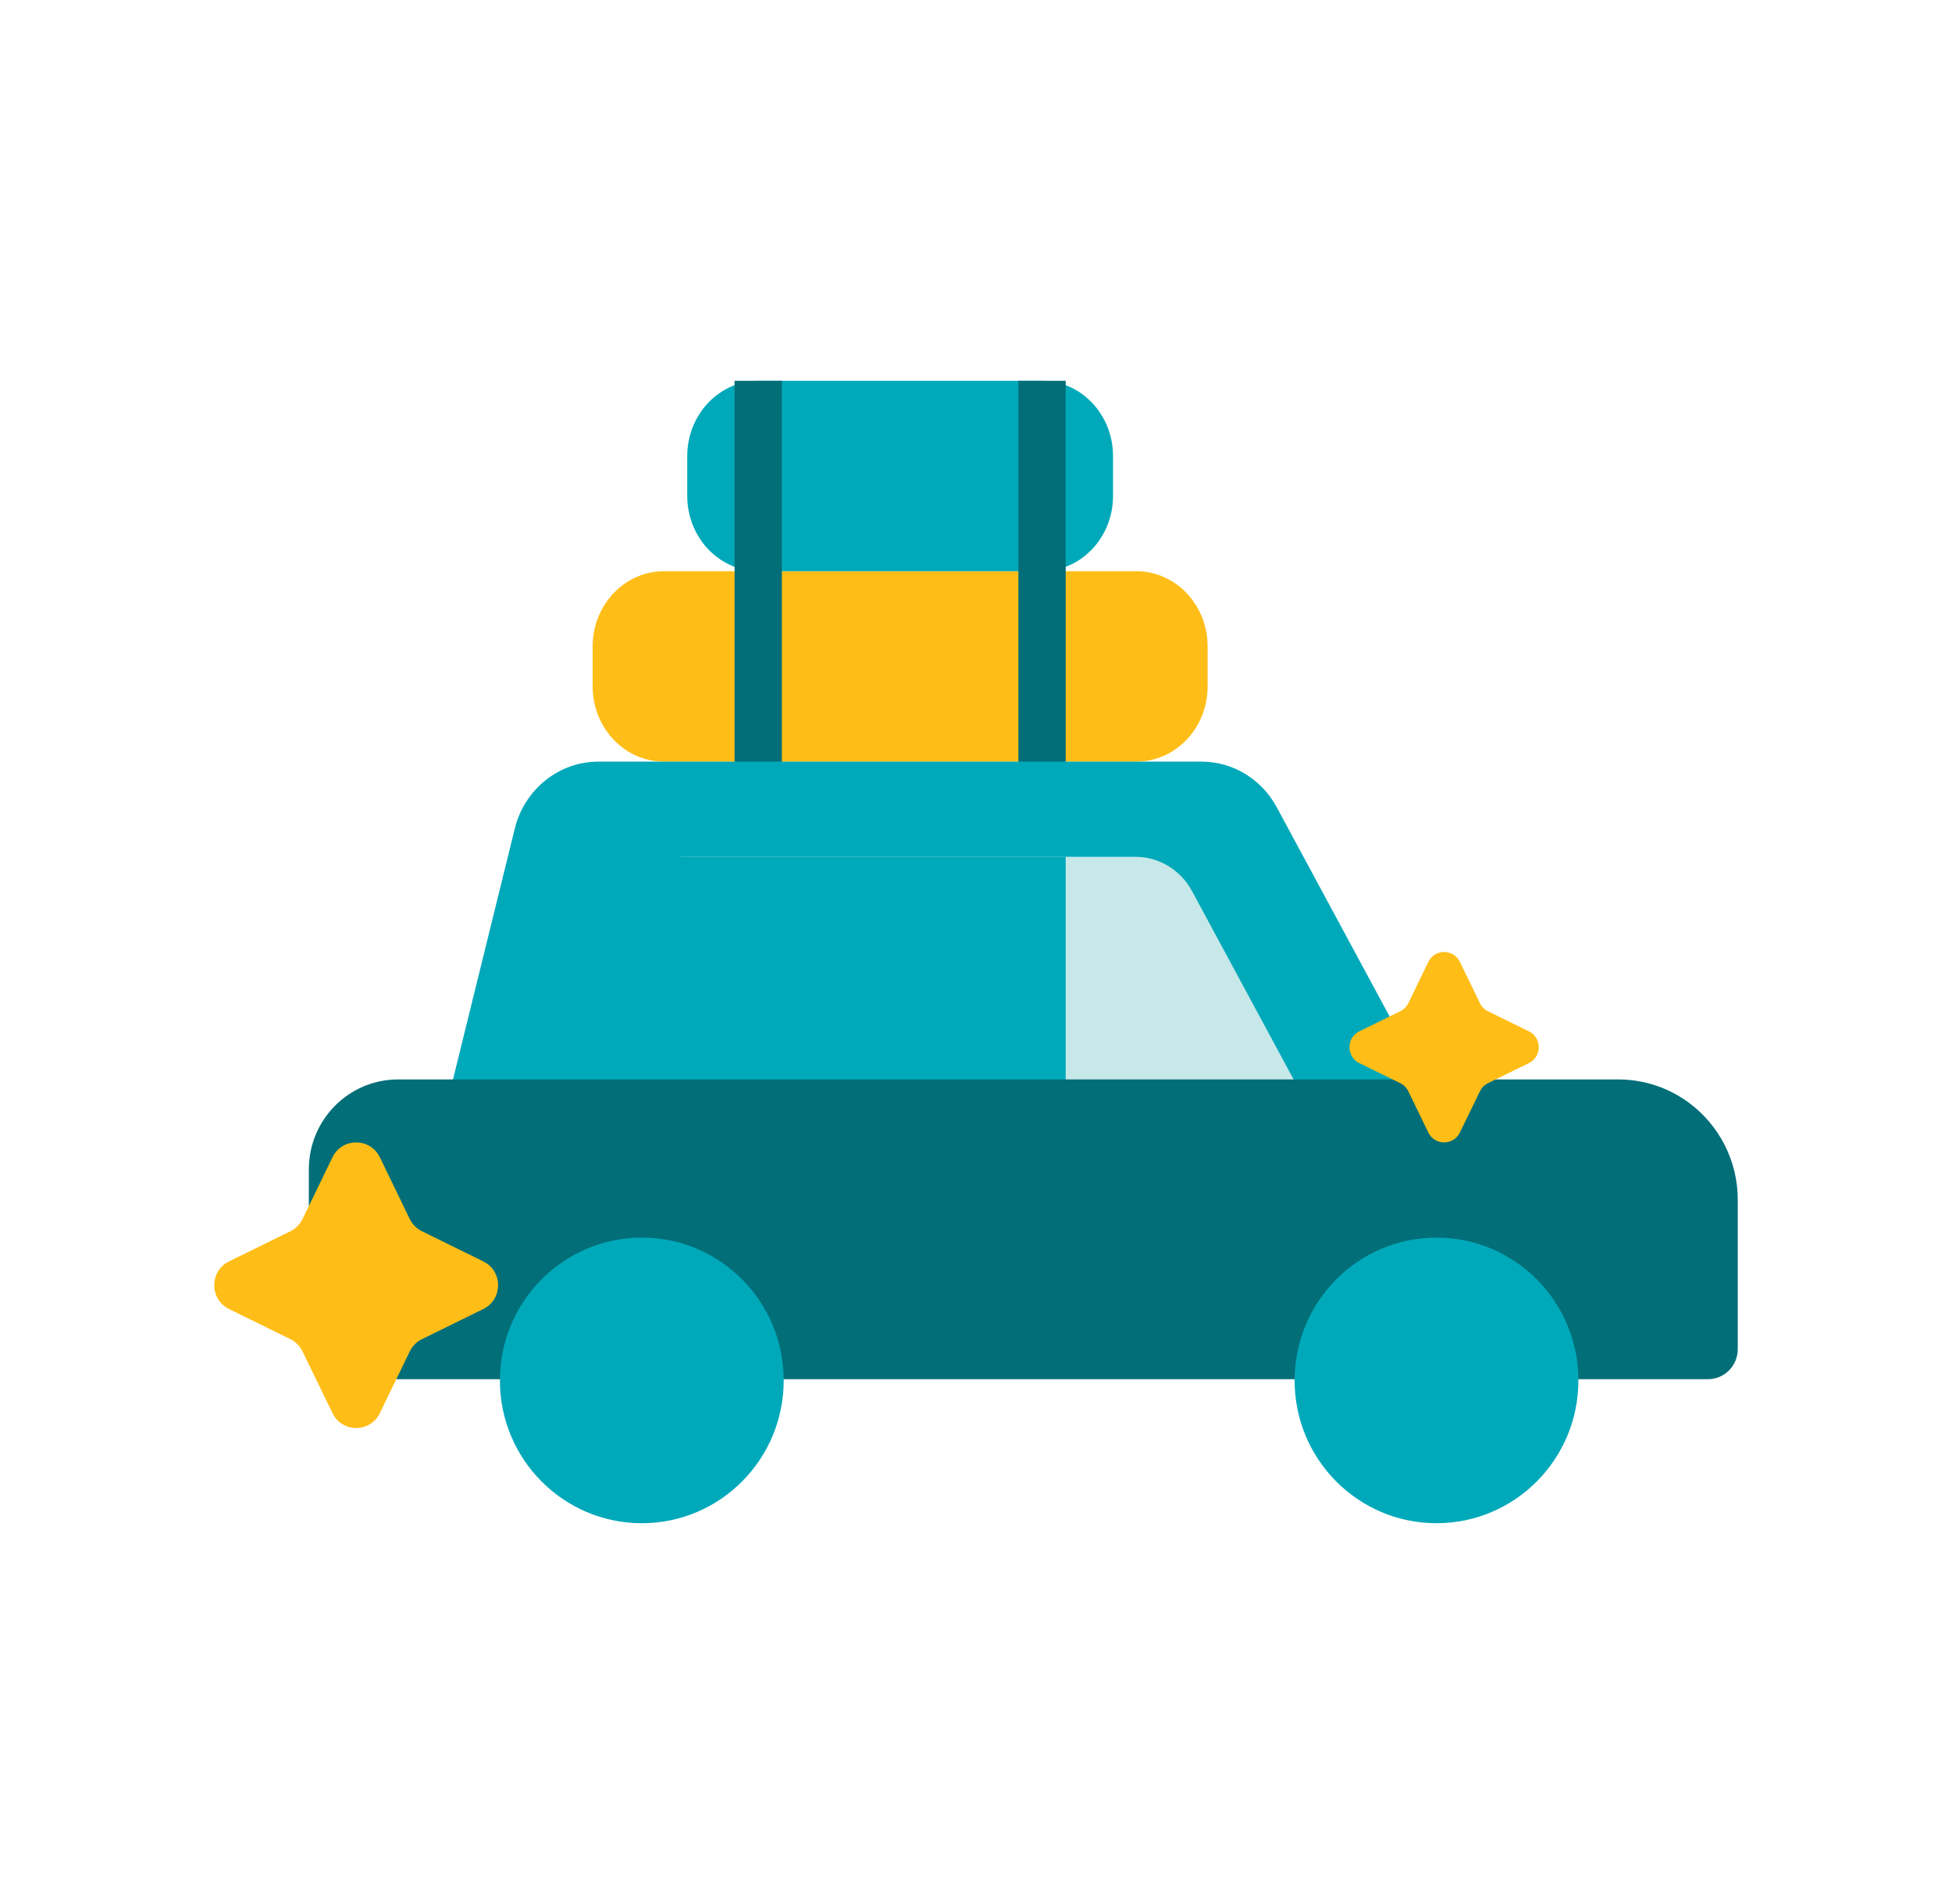 <svg width="41" height="40" viewBox="0 0 41 40" fill="none" xmlns="http://www.w3.org/2000/svg">
<path fill-rule="evenodd" clip-rule="evenodd" d="M25.364 14.446C25.365 14.438 25.365 14.429 25.365 14.42V13.58C25.365 13.571 25.365 13.563 25.364 13.554C25.352 12.694 24.686 12 23.867 12H23.829H18.907H13.946C13.119 12 12.448 12.708 12.448 13.58V14.42C12.448 15.293 13.119 16 13.946 16H18.907H23.829H23.867C24.686 16 25.352 15.307 25.364 14.446Z" fill="#FFBE17"/>
<path d="M23.378 9.58V10.42C23.378 11.293 22.707 12 21.88 12H15.933C15.106 12 14.435 11.293 14.435 10.42V9.58C14.435 8.708 15.106 8 15.933 8H21.88C22.707 8 23.378 8.708 23.378 9.58Z" fill="#00A9BA"/>
<path d="M21.39 8H22.384V17H21.39V8Z" fill="#026E78"/>
<path d="M15.429 8H16.423V17H15.429V8Z" fill="#026E78"/>
<path fill-rule="evenodd" clip-rule="evenodd" d="M30.003 22.866L30.003 22.866L18.945 23.949V23.949L18.939 23.949L9.468 22.866L10.813 17.406C11.017 16.579 11.741 16 12.57 16H25.231C25.235 16 25.238 16 25.241 16C25.896 16.002 26.5 16.369 26.817 16.959L30.003 22.866Z" fill="#00A9BA"/>
<path fill-rule="evenodd" clip-rule="evenodd" d="M27.42 23.138L19.144 23.949V23.949L19.139 23.949L12.051 23.138L13.058 19.052C13.211 18.433 13.752 18 14.373 18H19.144H23.849H23.851C24.343 18 24.797 18.275 25.036 18.718L27.42 23.138Z" fill="#C6E8E9"/>
<rect x="11.455" y="18" width="10.929" height="5" fill="#00A9BA"/>
<path fill-rule="evenodd" clip-rule="evenodd" d="M36.5 25.204C36.5 25.204 36.5 25.204 36.5 25.204V28.344C36.5 28.518 36.43 28.675 36.317 28.789C36.204 28.903 36.047 28.974 35.875 28.974H19.346V28.974H8.363C7.327 28.974 6.487 28.128 6.487 27.085V24.565C6.487 23.522 7.327 22.677 8.363 22.677H33.988C34.551 22.677 35.07 22.863 35.488 23.177C36.102 23.638 36.5 24.375 36.5 25.204Z" fill="#026E78"/>
<path d="M13.481 32C15.127 32 16.461 30.657 16.461 29C16.461 27.343 15.127 26 13.481 26C11.835 26 10.5 27.343 10.5 29C10.5 30.657 11.835 32 13.481 32Z" fill="#00A9BA"/>
<path d="M30.172 32C31.819 32 33.153 30.657 33.153 29C33.153 27.343 31.819 26 30.172 26C28.526 26 27.192 27.343 27.192 29C27.192 30.657 28.526 32 30.172 32Z" fill="#00A9BA"/>
<path d="M30.001 20.208C30.136 19.931 30.529 19.931 30.664 20.208L31.084 21.073C31.12 21.148 31.179 21.208 31.253 21.244L32.113 21.666C32.389 21.802 32.389 22.198 32.113 22.334L31.253 22.756C31.179 22.792 31.12 22.852 31.084 22.927L30.664 23.792C30.529 24.069 30.136 24.069 30.001 23.792L29.581 22.927C29.545 22.852 29.486 22.792 29.412 22.756L28.552 22.334C28.276 22.198 28.276 21.802 28.552 21.666L29.412 21.244C29.486 21.208 29.545 21.148 29.581 21.073L30.001 20.208Z" fill="#FFBE17"/>
<path d="M6.984 24.312C7.186 23.896 7.776 23.896 7.978 24.312L8.607 25.61C8.661 25.721 8.751 25.812 8.862 25.866L10.151 26.5C10.565 26.703 10.565 27.297 10.151 27.5L8.862 28.134C8.751 28.188 8.661 28.279 8.607 28.39L7.978 29.688C7.776 30.104 7.186 30.104 6.984 29.688L6.354 28.39C6.3 28.279 6.21 28.188 6.1 28.134L4.81 27.5C4.397 27.297 4.397 26.703 4.81 26.5L6.1 25.866C6.21 25.812 6.3 25.721 6.354 25.61L6.984 24.312Z" fill="#FFBE17"/>
</svg>
